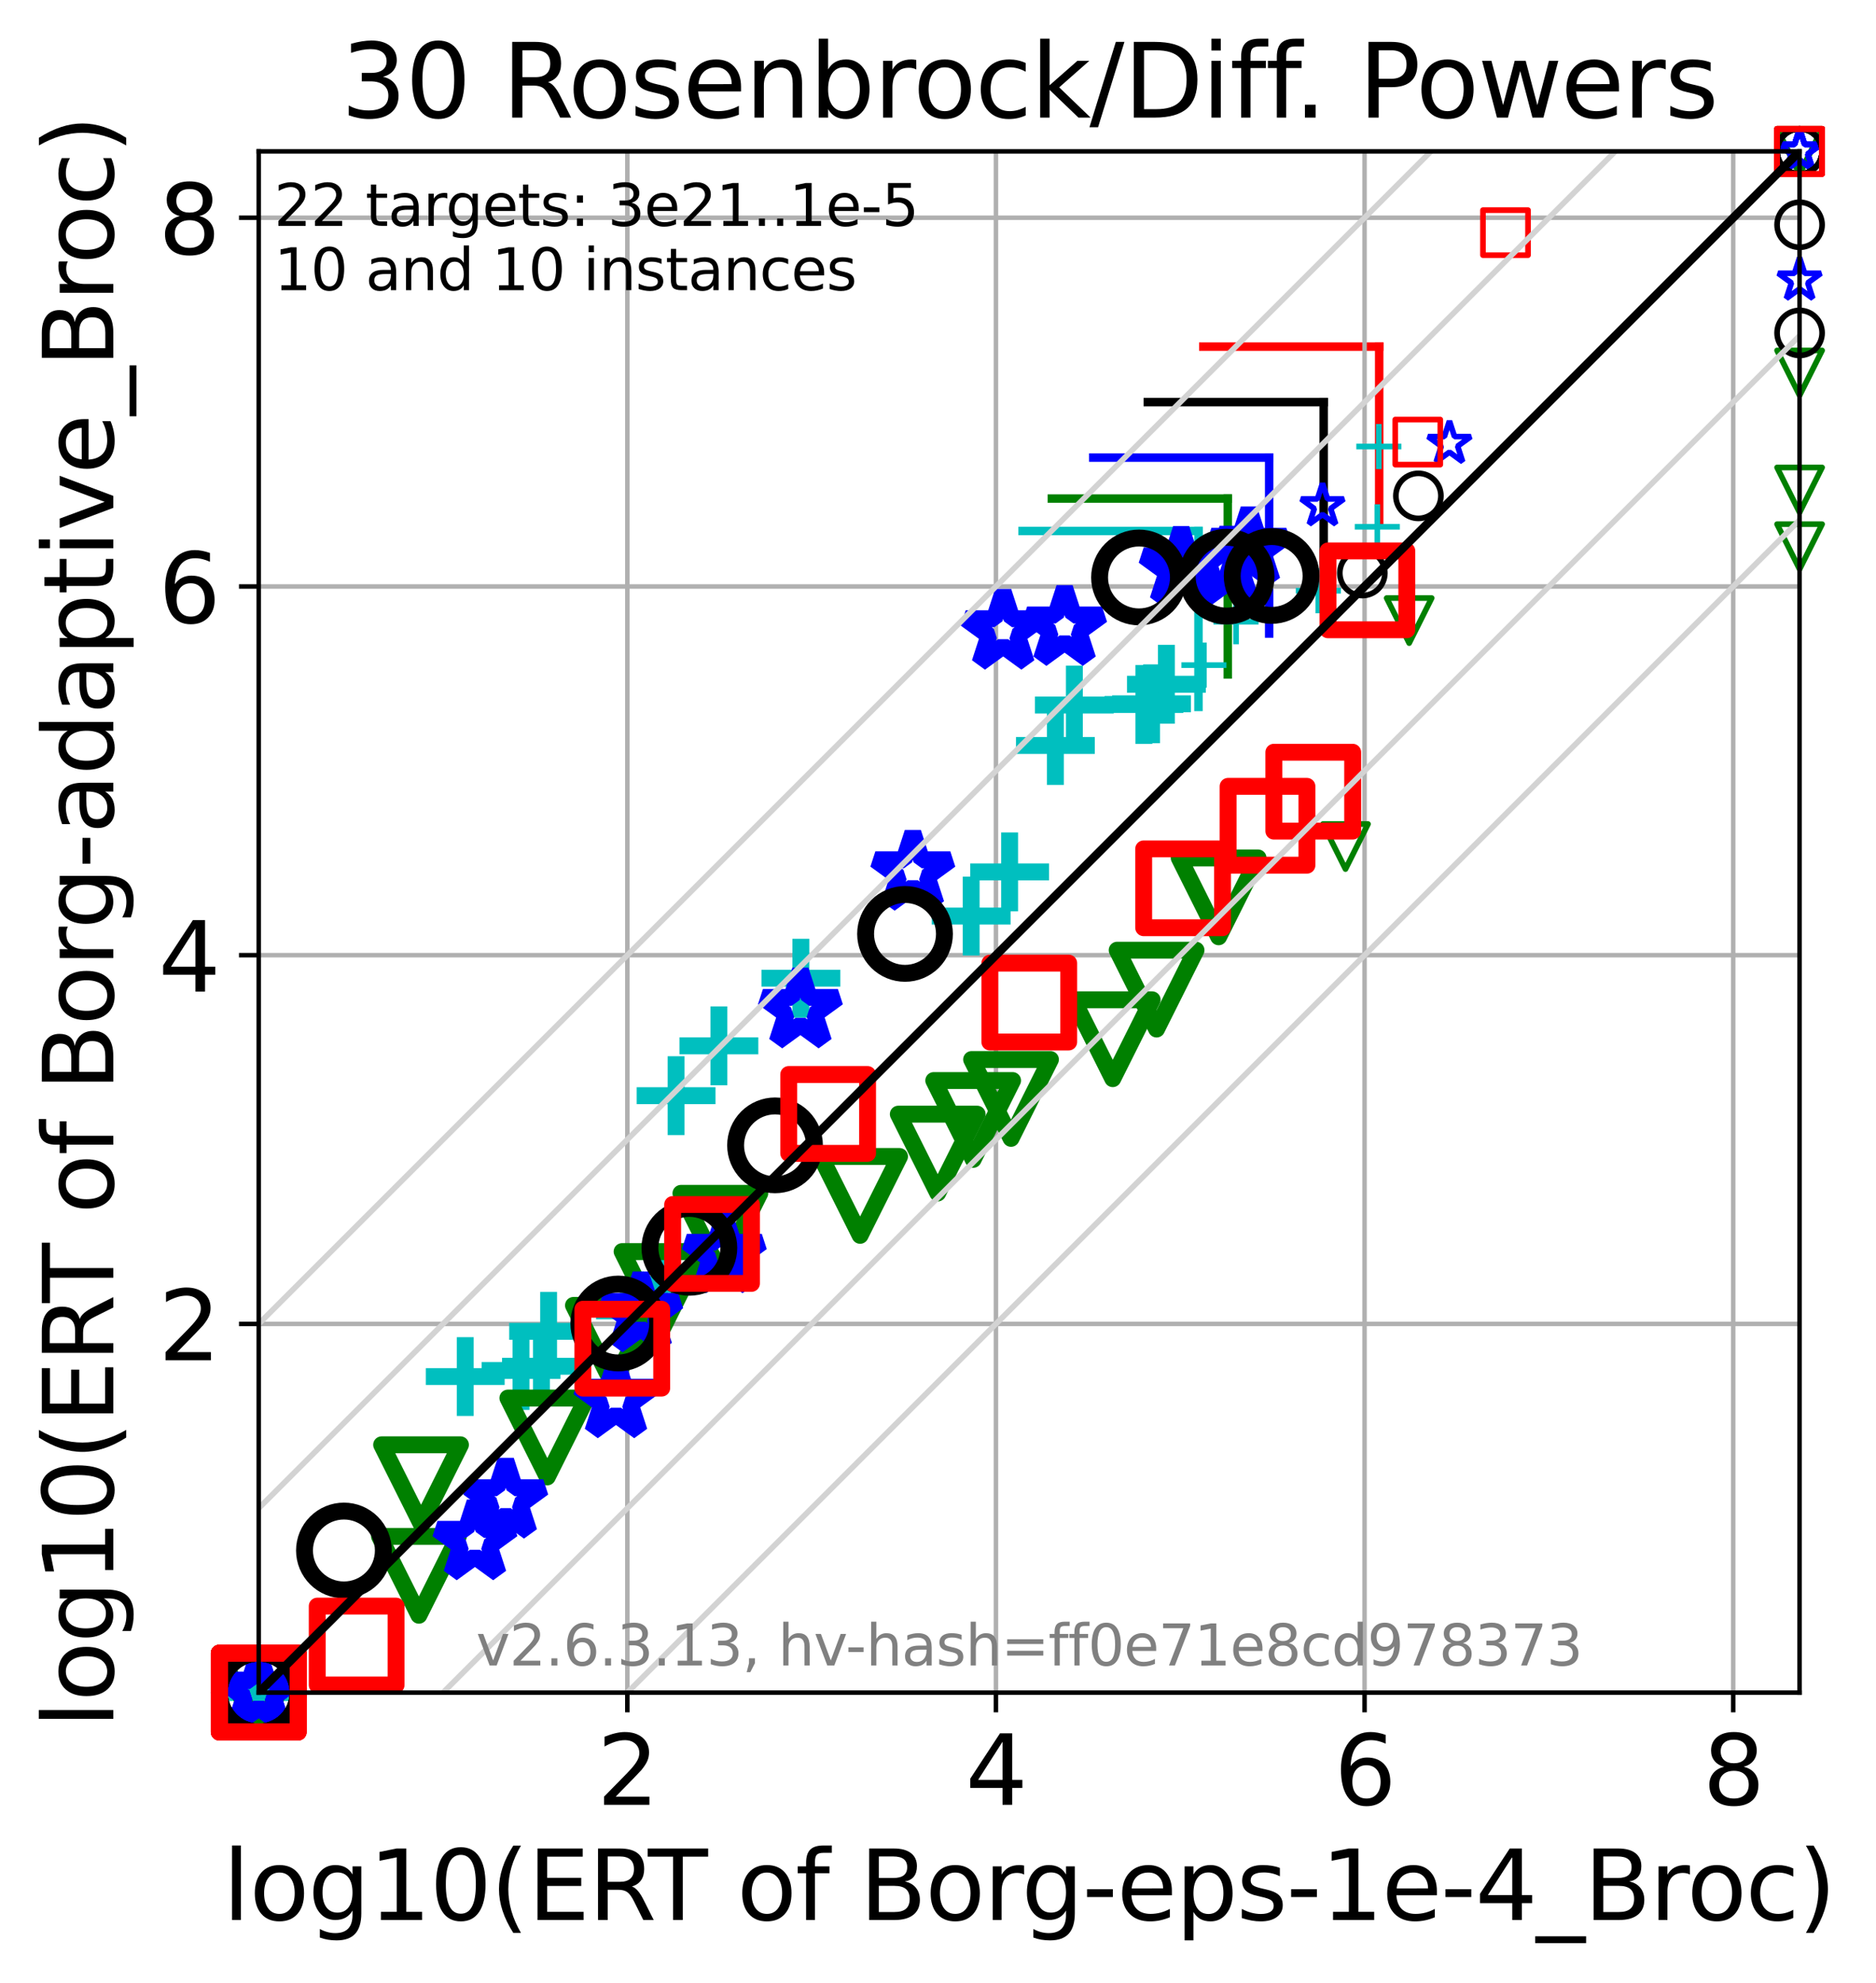<?xml version="1.0" encoding="utf-8" standalone="no"?>
<!DOCTYPE svg PUBLIC "-//W3C//DTD SVG 1.1//EN"
  "http://www.w3.org/Graphics/SVG/1.1/DTD/svg11.dtd">
<svg xmlns:xlink="http://www.w3.org/1999/xlink" width="333.152pt" height="352.096pt" viewBox="0 0 333.152 352.096" xmlns="http://www.w3.org/2000/svg" version="1.1">
 <defs>
  <style type="text/css">*{stroke-linejoin: round; stroke-linecap: butt}</style>
 </defs>
 <g id="figure_1">
  <g id="patch_1">
   <path d="M 0 352.096 
L 333.152 352.096 
L 333.152 0 
L 0 0 
z
" style="fill: #ffffff"/>
  </g>
  <g id="axes_1">
   <g id="patch_2">
    <path d="M 45.942 300.517 
L 319.582 300.517 
L 319.582 26.877 
L 45.942 26.877 
z
" style="fill: #ffffff"/>
   </g>
   <g id="line2d_1">
    <path d="M 212.832 125.51 
L 212.832 94.276 
" clip-path="url(#pf6480208c9)" style="fill: none; stroke: #00bfbf; stroke-width: 1.5; stroke-linecap: square"/>
   </g>
   <g id="line2d_2">
    <path d="M 181.599 94.276 
L 212.832 94.276 
" clip-path="url(#pf6480208c9)" style="fill: none; stroke: #00bfbf; stroke-width: 1.5; stroke-linecap: square"/>
   </g>
   <g id="line2d_3">
    <path d="M 218.034 119.746 
L 218.034 88.513 
" clip-path="url(#pf6480208c9)" style="fill: none; stroke: #008000; stroke-width: 1.5; stroke-linecap: square"/>
   </g>
   <g id="line2d_4">
    <path d="M 186.8 88.513 
L 218.034 88.513 
" clip-path="url(#pf6480208c9)" style="fill: none; stroke: #008000; stroke-width: 1.5; stroke-linecap: square"/>
   </g>
   <g id="line2d_5">
    <path d="M 225.384 112.485 
L 225.384 81.251 
" clip-path="url(#pf6480208c9)" style="fill: none; stroke: #0000ff; stroke-width: 1.5; stroke-linecap: square"/>
   </g>
   <g id="line2d_6">
    <path d="M 194.15 81.251 
L 225.384 81.251 
" clip-path="url(#pf6480208c9)" style="fill: none; stroke: #0000ff; stroke-width: 1.5; stroke-linecap: square"/>
   </g>
   <g id="line2d_7">
    <path d="M 235.068 102.632 
L 235.068 71.399 
" clip-path="url(#pf6480208c9)" style="fill: none; stroke: #000000; stroke-width: 1.5; stroke-linecap: square"/>
   </g>
   <g id="line2d_8">
    <path d="M 203.834 71.399 
L 235.068 71.399 
" clip-path="url(#pf6480208c9)" style="fill: none; stroke: #000000; stroke-width: 1.5; stroke-linecap: square"/>
   </g>
   <g id="line2d_9">
    <path d="M 244.925 92.779 
L 244.925 61.545 
" clip-path="url(#pf6480208c9)" style="fill: none; stroke: #ff0000; stroke-width: 1.5; stroke-linecap: square"/>
   </g>
   <g id="line2d_10">
    <path d="M 213.691 61.545 
L 244.925 61.545 
" clip-path="url(#pf6480208c9)" style="fill: none; stroke: #ff0000; stroke-width: 1.5; stroke-linecap: square"/>
   </g>
   <g id="matplotlib.axis_1">
    <g id="xtick_1">
     <g id="line2d_11">
      <path d="M 111.404 300.517 
L 111.404 26.877 
" clip-path="url(#pf6480208c9)" style="fill: none; stroke: #b0b0b0; stroke-width: 0.8; stroke-linecap: square"/>
     </g>
     <g id="line2d_12">
      <defs>
       <path id="m28df12353b" d="M 0 0 
L 0 3.5 
" style="stroke: #000000; stroke-width: 0.8"/>
      </defs>
      <g>
       <use xlink:href="#m28df12353b" x="111.404" y="300.517" style="stroke: #000000; stroke-width: 0.8"/>
      </g>
     </g>
     <g id="text_1">
      <!-- 2 -->
      <g transform="translate(105.996 320.435)scale(0.17 -0.17)">
       <defs>
        <path id="DejaVuSans-32" d="M 1228 531 
L 3431 531 
L 3431 0 
L 469 0 
L 469 531 
Q 828 903 1448 1529 
Q 2069 2156 2228 2338 
Q 2531 2678 2651 2914 
Q 2772 3150 2772 3378 
Q 2772 3750 2511 3984 
Q 2250 4219 1831 4219 
Q 1534 4219 1204 4116 
Q 875 4013 500 3803 
L 500 4441 
Q 881 4594 1212 4672 
Q 1544 4750 1819 4750 
Q 2544 4750 2975 4387 
Q 3406 4025 3406 3419 
Q 3406 3131 3298 2873 
Q 3191 2616 2906 2266 
Q 2828 2175 2409 1742 
Q 1991 1309 1228 531 
z
" transform="scale(0.016)"/>
       </defs>
       <use xlink:href="#DejaVuSans-32"/>
      </g>
     </g>
    </g>
    <g id="xtick_2">
     <g id="line2d_13">
      <path d="M 176.867 300.517 
L 176.867 26.877 
" clip-path="url(#pf6480208c9)" style="fill: none; stroke: #b0b0b0; stroke-width: 0.8; stroke-linecap: square"/>
     </g>
     <g id="line2d_14">
      <g>
       <use xlink:href="#m28df12353b" x="176.867" y="300.517" style="stroke: #000000; stroke-width: 0.8"/>
      </g>
     </g>
     <g id="text_2">
      <!-- 4 -->
      <g transform="translate(171.459 320.435)scale(0.17 -0.17)">
       <defs>
        <path id="DejaVuSans-34" d="M 2419 4116 
L 825 1625 
L 2419 1625 
L 2419 4116 
z
M 2253 4666 
L 3047 4666 
L 3047 1625 
L 3713 1625 
L 3713 1100 
L 3047 1100 
L 3047 0 
L 2419 0 
L 2419 1100 
L 313 1100 
L 313 1709 
L 2253 4666 
z
" transform="scale(0.016)"/>
       </defs>
       <use xlink:href="#DejaVuSans-34"/>
      </g>
     </g>
    </g>
    <g id="xtick_3">
     <g id="line2d_15">
      <path d="M 242.329 300.517 
L 242.329 26.877 
" clip-path="url(#pf6480208c9)" style="fill: none; stroke: #b0b0b0; stroke-width: 0.8; stroke-linecap: square"/>
     </g>
     <g id="line2d_16">
      <g>
       <use xlink:href="#m28df12353b" x="242.329" y="300.517" style="stroke: #000000; stroke-width: 0.8"/>
      </g>
     </g>
     <g id="text_3">
      <!-- 6 -->
      <g transform="translate(236.921 320.435)scale(0.17 -0.17)">
       <defs>
        <path id="DejaVuSans-36" d="M 2113 2584 
Q 1688 2584 1439 2293 
Q 1191 2003 1191 1497 
Q 1191 994 1439 701 
Q 1688 409 2113 409 
Q 2538 409 2786 701 
Q 3034 994 3034 1497 
Q 3034 2003 2786 2293 
Q 2538 2584 2113 2584 
z
M 3366 4563 
L 3366 3988 
Q 3128 4100 2886 4159 
Q 2644 4219 2406 4219 
Q 1781 4219 1451 3797 
Q 1122 3375 1075 2522 
Q 1259 2794 1537 2939 
Q 1816 3084 2150 3084 
Q 2853 3084 3261 2657 
Q 3669 2231 3669 1497 
Q 3669 778 3244 343 
Q 2819 -91 2113 -91 
Q 1303 -91 875 529 
Q 447 1150 447 2328 
Q 447 3434 972 4092 
Q 1497 4750 2381 4750 
Q 2619 4750 2861 4703 
Q 3103 4656 3366 4563 
z
" transform="scale(0.016)"/>
       </defs>
       <use xlink:href="#DejaVuSans-36"/>
      </g>
     </g>
    </g>
    <g id="xtick_4">
     <g id="line2d_17">
      <path d="M 307.792 300.517 
L 307.792 26.877 
" clip-path="url(#pf6480208c9)" style="fill: none; stroke: #b0b0b0; stroke-width: 0.8; stroke-linecap: square"/>
     </g>
     <g id="line2d_18">
      <g>
       <use xlink:href="#m28df12353b" x="307.792" y="300.517" style="stroke: #000000; stroke-width: 0.8"/>
      </g>
     </g>
     <g id="text_4">
      <!-- 8 -->
      <g transform="translate(302.384 320.435)scale(0.17 -0.17)">
       <defs>
        <path id="DejaVuSans-38" d="M 2034 2216 
Q 1584 2216 1326 1975 
Q 1069 1734 1069 1313 
Q 1069 891 1326 650 
Q 1584 409 2034 409 
Q 2484 409 2743 651 
Q 3003 894 3003 1313 
Q 3003 1734 2745 1975 
Q 2488 2216 2034 2216 
z
M 1403 2484 
Q 997 2584 770 2862 
Q 544 3141 544 3541 
Q 544 4100 942 4425 
Q 1341 4750 2034 4750 
Q 2731 4750 3128 4425 
Q 3525 4100 3525 3541 
Q 3525 3141 3298 2862 
Q 3072 2584 2669 2484 
Q 3125 2378 3379 2068 
Q 3634 1759 3634 1313 
Q 3634 634 3220 271 
Q 2806 -91 2034 -91 
Q 1263 -91 848 271 
Q 434 634 434 1313 
Q 434 1759 690 2068 
Q 947 2378 1403 2484 
z
M 1172 3481 
Q 1172 3119 1398 2916 
Q 1625 2713 2034 2713 
Q 2441 2713 2670 2916 
Q 2900 3119 2900 3481 
Q 2900 3844 2670 4047 
Q 2441 4250 2034 4250 
Q 1625 4250 1398 4047 
Q 1172 3844 1172 3481 
z
" transform="scale(0.016)"/>
       </defs>
       <use xlink:href="#DejaVuSans-38"/>
      </g>
     </g>
    </g>
    <g id="text_5">
     <!-- log10(ERT of Borg-eps-1e-4_Broc) -->
     <g transform="translate(39.571 340.887)scale(0.17 -0.17)">
      <defs>
       <path id="DejaVuSans-6c" d="M 603 4863 
L 1178 4863 
L 1178 0 
L 603 0 
L 603 4863 
z
" transform="scale(0.016)"/>
       <path id="DejaVuSans-6f" d="M 1959 3097 
Q 1497 3097 1228 2736 
Q 959 2375 959 1747 
Q 959 1119 1226 758 
Q 1494 397 1959 397 
Q 2419 397 2687 759 
Q 2956 1122 2956 1747 
Q 2956 2369 2687 2733 
Q 2419 3097 1959 3097 
z
M 1959 3584 
Q 2709 3584 3137 3096 
Q 3566 2609 3566 1747 
Q 3566 888 3137 398 
Q 2709 -91 1959 -91 
Q 1206 -91 779 398 
Q 353 888 353 1747 
Q 353 2609 779 3096 
Q 1206 3584 1959 3584 
z
" transform="scale(0.016)"/>
       <path id="DejaVuSans-67" d="M 2906 1791 
Q 2906 2416 2648 2759 
Q 2391 3103 1925 3103 
Q 1463 3103 1205 2759 
Q 947 2416 947 1791 
Q 947 1169 1205 825 
Q 1463 481 1925 481 
Q 2391 481 2648 825 
Q 2906 1169 2906 1791 
z
M 3481 434 
Q 3481 -459 3084 -895 
Q 2688 -1331 1869 -1331 
Q 1566 -1331 1297 -1286 
Q 1028 -1241 775 -1147 
L 775 -588 
Q 1028 -725 1275 -790 
Q 1522 -856 1778 -856 
Q 2344 -856 2625 -561 
Q 2906 -266 2906 331 
L 2906 616 
Q 2728 306 2450 153 
Q 2172 0 1784 0 
Q 1141 0 747 490 
Q 353 981 353 1791 
Q 353 2603 747 3093 
Q 1141 3584 1784 3584 
Q 2172 3584 2450 3431 
Q 2728 3278 2906 2969 
L 2906 3500 
L 3481 3500 
L 3481 434 
z
" transform="scale(0.016)"/>
       <path id="DejaVuSans-31" d="M 794 531 
L 1825 531 
L 1825 4091 
L 703 3866 
L 703 4441 
L 1819 4666 
L 2450 4666 
L 2450 531 
L 3481 531 
L 3481 0 
L 794 0 
L 794 531 
z
" transform="scale(0.016)"/>
       <path id="DejaVuSans-30" d="M 2034 4250 
Q 1547 4250 1301 3770 
Q 1056 3291 1056 2328 
Q 1056 1369 1301 889 
Q 1547 409 2034 409 
Q 2525 409 2770 889 
Q 3016 1369 3016 2328 
Q 3016 3291 2770 3770 
Q 2525 4250 2034 4250 
z
M 2034 4750 
Q 2819 4750 3233 4129 
Q 3647 3509 3647 2328 
Q 3647 1150 3233 529 
Q 2819 -91 2034 -91 
Q 1250 -91 836 529 
Q 422 1150 422 2328 
Q 422 3509 836 4129 
Q 1250 4750 2034 4750 
z
" transform="scale(0.016)"/>
       <path id="DejaVuSans-28" d="M 1984 4856 
Q 1566 4138 1362 3434 
Q 1159 2731 1159 2009 
Q 1159 1288 1364 580 
Q 1569 -128 1984 -844 
L 1484 -844 
Q 1016 -109 783 600 
Q 550 1309 550 2009 
Q 550 2706 781 3412 
Q 1013 4119 1484 4856 
L 1984 4856 
z
" transform="scale(0.016)"/>
       <path id="DejaVuSans-45" d="M 628 4666 
L 3578 4666 
L 3578 4134 
L 1259 4134 
L 1259 2753 
L 3481 2753 
L 3481 2222 
L 1259 2222 
L 1259 531 
L 3634 531 
L 3634 0 
L 628 0 
L 628 4666 
z
" transform="scale(0.016)"/>
       <path id="DejaVuSans-52" d="M 2841 2188 
Q 3044 2119 3236 1894 
Q 3428 1669 3622 1275 
L 4263 0 
L 3584 0 
L 2988 1197 
Q 2756 1666 2539 1819 
Q 2322 1972 1947 1972 
L 1259 1972 
L 1259 0 
L 628 0 
L 628 4666 
L 2053 4666 
Q 2853 4666 3247 4331 
Q 3641 3997 3641 3322 
Q 3641 2881 3436 2590 
Q 3231 2300 2841 2188 
z
M 1259 4147 
L 1259 2491 
L 2053 2491 
Q 2509 2491 2742 2702 
Q 2975 2913 2975 3322 
Q 2975 3731 2742 3939 
Q 2509 4147 2053 4147 
L 1259 4147 
z
" transform="scale(0.016)"/>
       <path id="DejaVuSans-54" d="M -19 4666 
L 3928 4666 
L 3928 4134 
L 2272 4134 
L 2272 0 
L 1638 0 
L 1638 4134 
L -19 4134 
L -19 4666 
z
" transform="scale(0.016)"/>
       <path id="DejaVuSans-20" transform="scale(0.016)"/>
       <path id="DejaVuSans-66" d="M 2375 4863 
L 2375 4384 
L 1825 4384 
Q 1516 4384 1395 4259 
Q 1275 4134 1275 3809 
L 1275 3500 
L 2222 3500 
L 2222 3053 
L 1275 3053 
L 1275 0 
L 697 0 
L 697 3053 
L 147 3053 
L 147 3500 
L 697 3500 
L 697 3744 
Q 697 4328 969 4595 
Q 1241 4863 1831 4863 
L 2375 4863 
z
" transform="scale(0.016)"/>
       <path id="DejaVuSans-42" d="M 1259 2228 
L 1259 519 
L 2272 519 
Q 2781 519 3026 730 
Q 3272 941 3272 1375 
Q 3272 1813 3026 2020 
Q 2781 2228 2272 2228 
L 1259 2228 
z
M 1259 4147 
L 1259 2741 
L 2194 2741 
Q 2656 2741 2882 2914 
Q 3109 3088 3109 3444 
Q 3109 3797 2882 3972 
Q 2656 4147 2194 4147 
L 1259 4147 
z
M 628 4666 
L 2241 4666 
Q 2963 4666 3353 4366 
Q 3744 4066 3744 3513 
Q 3744 3084 3544 2831 
Q 3344 2578 2956 2516 
Q 3422 2416 3680 2098 
Q 3938 1781 3938 1306 
Q 3938 681 3513 340 
Q 3088 0 2303 0 
L 628 0 
L 628 4666 
z
" transform="scale(0.016)"/>
       <path id="DejaVuSans-72" d="M 2631 2963 
Q 2534 3019 2420 3045 
Q 2306 3072 2169 3072 
Q 1681 3072 1420 2755 
Q 1159 2438 1159 1844 
L 1159 0 
L 581 0 
L 581 3500 
L 1159 3500 
L 1159 2956 
Q 1341 3275 1631 3429 
Q 1922 3584 2338 3584 
Q 2397 3584 2469 3576 
Q 2541 3569 2628 3553 
L 2631 2963 
z
" transform="scale(0.016)"/>
       <path id="DejaVuSans-2d" d="M 313 2009 
L 1997 2009 
L 1997 1497 
L 313 1497 
L 313 2009 
z
" transform="scale(0.016)"/>
       <path id="DejaVuSans-65" d="M 3597 1894 
L 3597 1613 
L 953 1613 
Q 991 1019 1311 708 
Q 1631 397 2203 397 
Q 2534 397 2845 478 
Q 3156 559 3463 722 
L 3463 178 
Q 3153 47 2828 -22 
Q 2503 -91 2169 -91 
Q 1331 -91 842 396 
Q 353 884 353 1716 
Q 353 2575 817 3079 
Q 1281 3584 2069 3584 
Q 2775 3584 3186 3129 
Q 3597 2675 3597 1894 
z
M 3022 2063 
Q 3016 2534 2758 2815 
Q 2500 3097 2075 3097 
Q 1594 3097 1305 2825 
Q 1016 2553 972 2059 
L 3022 2063 
z
" transform="scale(0.016)"/>
       <path id="DejaVuSans-70" d="M 1159 525 
L 1159 -1331 
L 581 -1331 
L 581 3500 
L 1159 3500 
L 1159 2969 
Q 1341 3281 1617 3432 
Q 1894 3584 2278 3584 
Q 2916 3584 3314 3078 
Q 3713 2572 3713 1747 
Q 3713 922 3314 415 
Q 2916 -91 2278 -91 
Q 1894 -91 1617 61 
Q 1341 213 1159 525 
z
M 3116 1747 
Q 3116 2381 2855 2742 
Q 2594 3103 2138 3103 
Q 1681 3103 1420 2742 
Q 1159 2381 1159 1747 
Q 1159 1113 1420 752 
Q 1681 391 2138 391 
Q 2594 391 2855 752 
Q 3116 1113 3116 1747 
z
" transform="scale(0.016)"/>
       <path id="DejaVuSans-73" d="M 2834 3397 
L 2834 2853 
Q 2591 2978 2328 3040 
Q 2066 3103 1784 3103 
Q 1356 3103 1142 2972 
Q 928 2841 928 2578 
Q 928 2378 1081 2264 
Q 1234 2150 1697 2047 
L 1894 2003 
Q 2506 1872 2764 1633 
Q 3022 1394 3022 966 
Q 3022 478 2636 193 
Q 2250 -91 1575 -91 
Q 1294 -91 989 -36 
Q 684 19 347 128 
L 347 722 
Q 666 556 975 473 
Q 1284 391 1588 391 
Q 1994 391 2212 530 
Q 2431 669 2431 922 
Q 2431 1156 2273 1281 
Q 2116 1406 1581 1522 
L 1381 1569 
Q 847 1681 609 1914 
Q 372 2147 372 2553 
Q 372 3047 722 3315 
Q 1072 3584 1716 3584 
Q 2034 3584 2315 3537 
Q 2597 3491 2834 3397 
z
" transform="scale(0.016)"/>
       <path id="DejaVuSans-5f" d="M 3263 -1063 
L 3263 -1509 
L -63 -1509 
L -63 -1063 
L 3263 -1063 
z
" transform="scale(0.016)"/>
       <path id="DejaVuSans-63" d="M 3122 3366 
L 3122 2828 
Q 2878 2963 2633 3030 
Q 2388 3097 2138 3097 
Q 1578 3097 1268 2742 
Q 959 2388 959 1747 
Q 959 1106 1268 751 
Q 1578 397 2138 397 
Q 2388 397 2633 464 
Q 2878 531 3122 666 
L 3122 134 
Q 2881 22 2623 -34 
Q 2366 -91 2075 -91 
Q 1284 -91 818 406 
Q 353 903 353 1747 
Q 353 2603 823 3093 
Q 1294 3584 2113 3584 
Q 2378 3584 2631 3529 
Q 2884 3475 3122 3366 
z
" transform="scale(0.016)"/>
       <path id="DejaVuSans-29" d="M 513 4856 
L 1013 4856 
Q 1481 4119 1714 3412 
Q 1947 2706 1947 2009 
Q 1947 1309 1714 600 
Q 1481 -109 1013 -844 
L 513 -844 
Q 928 -128 1133 580 
Q 1338 1288 1338 2009 
Q 1338 2731 1133 3434 
Q 928 4138 513 4856 
z
" transform="scale(0.016)"/>
      </defs>
      <use xlink:href="#DejaVuSans-6c"/>
      <use xlink:href="#DejaVuSans-6f" x="27.783"/>
      <use xlink:href="#DejaVuSans-67" x="88.965"/>
      <use xlink:href="#DejaVuSans-31" x="152.441"/>
      <use xlink:href="#DejaVuSans-30" x="216.064"/>
      <use xlink:href="#DejaVuSans-28" x="279.688"/>
      <use xlink:href="#DejaVuSans-45" x="318.701"/>
      <use xlink:href="#DejaVuSans-52" x="381.885"/>
      <use xlink:href="#DejaVuSans-54" x="444.117"/>
      <use xlink:href="#DejaVuSans-20" x="505.201"/>
      <use xlink:href="#DejaVuSans-6f" x="536.988"/>
      <use xlink:href="#DejaVuSans-66" x="598.17"/>
      <use xlink:href="#DejaVuSans-20" x="633.375"/>
      <use xlink:href="#DejaVuSans-42" x="665.162"/>
      <use xlink:href="#DejaVuSans-6f" x="733.766"/>
      <use xlink:href="#DejaVuSans-72" x="794.947"/>
      <use xlink:href="#DejaVuSans-67" x="834.311"/>
      <use xlink:href="#DejaVuSans-2d" x="897.787"/>
      <use xlink:href="#DejaVuSans-65" x="933.871"/>
      <use xlink:href="#DejaVuSans-70" x="995.395"/>
      <use xlink:href="#DejaVuSans-73" x="1058.871"/>
      <use xlink:href="#DejaVuSans-2d" x="1110.971"/>
      <use xlink:href="#DejaVuSans-31" x="1147.055"/>
      <use xlink:href="#DejaVuSans-65" x="1210.678"/>
      <use xlink:href="#DejaVuSans-2d" x="1272.201"/>
      <use xlink:href="#DejaVuSans-34" x="1308.285"/>
      <use xlink:href="#DejaVuSans-5f" x="1371.908"/>
      <use xlink:href="#DejaVuSans-42" x="1421.908"/>
      <use xlink:href="#DejaVuSans-72" x="1490.512"/>
      <use xlink:href="#DejaVuSans-6f" x="1529.375"/>
      <use xlink:href="#DejaVuSans-63" x="1590.557"/>
      <use xlink:href="#DejaVuSans-29" x="1645.537"/>
     </g>
    </g>
   </g>
   <g id="matplotlib.axis_2">
    <g id="ytick_1">
     <g id="line2d_19">
      <path d="M 45.942 235.055 
L 319.582 235.055 
" clip-path="url(#pf6480208c9)" style="fill: none; stroke: #b0b0b0; stroke-width: 0.8; stroke-linecap: square"/>
     </g>
     <g id="line2d_20">
      <defs>
       <path id="md5dad79813" d="M 0 0 
L -3.5 0 
" style="stroke: #000000; stroke-width: 0.8"/>
      </defs>
      <g>
       <use xlink:href="#md5dad79813" x="45.942" y="235.055" style="stroke: #000000; stroke-width: 0.8"/>
      </g>
     </g>
     <g id="text_6">
      <!-- 2 -->
      <g transform="translate(28.126 241.513)scale(0.17 -0.17)">
       <use xlink:href="#DejaVuSans-32"/>
      </g>
     </g>
    </g>
    <g id="ytick_2">
     <g id="line2d_21">
      <path d="M 45.942 169.592 
L 319.582 169.592 
" clip-path="url(#pf6480208c9)" style="fill: none; stroke: #b0b0b0; stroke-width: 0.8; stroke-linecap: square"/>
     </g>
     <g id="line2d_22">
      <g>
       <use xlink:href="#md5dad79813" x="45.942" y="169.592" style="stroke: #000000; stroke-width: 0.8"/>
      </g>
     </g>
     <g id="text_7">
      <!-- 4 -->
      <g transform="translate(28.126 176.051)scale(0.17 -0.17)">
       <use xlink:href="#DejaVuSans-34"/>
      </g>
     </g>
    </g>
    <g id="ytick_3">
     <g id="line2d_23">
      <path d="M 45.942 104.13 
L 319.582 104.13 
" clip-path="url(#pf6480208c9)" style="fill: none; stroke: #b0b0b0; stroke-width: 0.8; stroke-linecap: square"/>
     </g>
     <g id="line2d_24">
      <g>
       <use xlink:href="#md5dad79813" x="45.942" y="104.13" style="stroke: #000000; stroke-width: 0.8"/>
      </g>
     </g>
     <g id="text_8">
      <!-- 6 -->
      <g transform="translate(28.126 110.589)scale(0.17 -0.17)">
       <use xlink:href="#DejaVuSans-36"/>
      </g>
     </g>
    </g>
    <g id="ytick_4">
     <g id="line2d_25">
      <path d="M 45.942 38.667 
L 319.582 38.667 
" clip-path="url(#pf6480208c9)" style="fill: none; stroke: #b0b0b0; stroke-width: 0.8; stroke-linecap: square"/>
     </g>
     <g id="line2d_26">
      <g>
       <use xlink:href="#md5dad79813" x="45.942" y="38.667" style="stroke: #000000; stroke-width: 0.8"/>
      </g>
     </g>
     <g id="text_9">
      <!-- 8 -->
      <g transform="translate(28.126 45.126)scale(0.17 -0.17)">
       <use xlink:href="#DejaVuSans-38"/>
      </g>
     </g>
    </g>
    <g id="text_10">
     <!-- log10(ERT of Borg-adaptive_Broc) -->
     <g transform="translate(20.117 306.819)rotate(-90)scale(0.17 -0.17)">
      <defs>
       <path id="DejaVuSans-61" d="M 2194 1759 
Q 1497 1759 1228 1600 
Q 959 1441 959 1056 
Q 959 750 1161 570 
Q 1363 391 1709 391 
Q 2188 391 2477 730 
Q 2766 1069 2766 1631 
L 2766 1759 
L 2194 1759 
z
M 3341 1997 
L 3341 0 
L 2766 0 
L 2766 531 
Q 2569 213 2275 61 
Q 1981 -91 1556 -91 
Q 1019 -91 701 211 
Q 384 513 384 1019 
Q 384 1609 779 1909 
Q 1175 2209 1959 2209 
L 2766 2209 
L 2766 2266 
Q 2766 2663 2505 2880 
Q 2244 3097 1772 3097 
Q 1472 3097 1187 3025 
Q 903 2953 641 2809 
L 641 3341 
Q 956 3463 1253 3523 
Q 1550 3584 1831 3584 
Q 2591 3584 2966 3190 
Q 3341 2797 3341 1997 
z
" transform="scale(0.016)"/>
       <path id="DejaVuSans-64" d="M 2906 2969 
L 2906 4863 
L 3481 4863 
L 3481 0 
L 2906 0 
L 2906 525 
Q 2725 213 2448 61 
Q 2172 -91 1784 -91 
Q 1150 -91 751 415 
Q 353 922 353 1747 
Q 353 2572 751 3078 
Q 1150 3584 1784 3584 
Q 2172 3584 2448 3432 
Q 2725 3281 2906 2969 
z
M 947 1747 
Q 947 1113 1208 752 
Q 1469 391 1925 391 
Q 2381 391 2643 752 
Q 2906 1113 2906 1747 
Q 2906 2381 2643 2742 
Q 2381 3103 1925 3103 
Q 1469 3103 1208 2742 
Q 947 2381 947 1747 
z
" transform="scale(0.016)"/>
       <path id="DejaVuSans-74" d="M 1172 4494 
L 1172 3500 
L 2356 3500 
L 2356 3053 
L 1172 3053 
L 1172 1153 
Q 1172 725 1289 603 
Q 1406 481 1766 481 
L 2356 481 
L 2356 0 
L 1766 0 
Q 1100 0 847 248 
Q 594 497 594 1153 
L 594 3053 
L 172 3053 
L 172 3500 
L 594 3500 
L 594 4494 
L 1172 4494 
z
" transform="scale(0.016)"/>
       <path id="DejaVuSans-69" d="M 603 3500 
L 1178 3500 
L 1178 0 
L 603 0 
L 603 3500 
z
M 603 4863 
L 1178 4863 
L 1178 4134 
L 603 4134 
L 603 4863 
z
" transform="scale(0.016)"/>
       <path id="DejaVuSans-76" d="M 191 3500 
L 800 3500 
L 1894 563 
L 2988 3500 
L 3597 3500 
L 2284 0 
L 1503 0 
L 191 3500 
z
" transform="scale(0.016)"/>
      </defs>
      <use xlink:href="#DejaVuSans-6c"/>
      <use xlink:href="#DejaVuSans-6f" x="27.783"/>
      <use xlink:href="#DejaVuSans-67" x="88.965"/>
      <use xlink:href="#DejaVuSans-31" x="152.441"/>
      <use xlink:href="#DejaVuSans-30" x="216.064"/>
      <use xlink:href="#DejaVuSans-28" x="279.688"/>
      <use xlink:href="#DejaVuSans-45" x="318.701"/>
      <use xlink:href="#DejaVuSans-52" x="381.885"/>
      <use xlink:href="#DejaVuSans-54" x="444.117"/>
      <use xlink:href="#DejaVuSans-20" x="505.201"/>
      <use xlink:href="#DejaVuSans-6f" x="536.988"/>
      <use xlink:href="#DejaVuSans-66" x="598.17"/>
      <use xlink:href="#DejaVuSans-20" x="633.375"/>
      <use xlink:href="#DejaVuSans-42" x="665.162"/>
      <use xlink:href="#DejaVuSans-6f" x="733.766"/>
      <use xlink:href="#DejaVuSans-72" x="794.947"/>
      <use xlink:href="#DejaVuSans-67" x="834.311"/>
      <use xlink:href="#DejaVuSans-2d" x="897.787"/>
      <use xlink:href="#DejaVuSans-61" x="933.871"/>
      <use xlink:href="#DejaVuSans-64" x="995.15"/>
      <use xlink:href="#DejaVuSans-61" x="1058.627"/>
      <use xlink:href="#DejaVuSans-70" x="1119.906"/>
      <use xlink:href="#DejaVuSans-74" x="1183.383"/>
      <use xlink:href="#DejaVuSans-69" x="1222.592"/>
      <use xlink:href="#DejaVuSans-76" x="1250.375"/>
      <use xlink:href="#DejaVuSans-65" x="1309.555"/>
      <use xlink:href="#DejaVuSans-5f" x="1371.078"/>
      <use xlink:href="#DejaVuSans-42" x="1421.078"/>
      <use xlink:href="#DejaVuSans-72" x="1489.682"/>
      <use xlink:href="#DejaVuSans-6f" x="1528.545"/>
      <use xlink:href="#DejaVuSans-63" x="1589.727"/>
      <use xlink:href="#DejaVuSans-29" x="1644.707"/>
     </g>
    </g>
   </g>
   <g id="line2d_27">
    <defs>
     <path id="mf0d31060cc" d="M -7 0 
L 7 0 
M 0 7 
L 0 -7 
" style="stroke: #00bfbf; stroke-width: 3"/>
    </defs>
    <g>
     <use xlink:href="#mf0d31060cc" x="45.942" y="300.517" style="fill-opacity: 0; stroke: #00bfbf; stroke-width: 3"/>
     <use xlink:href="#mf0d31060cc" x="82.62" y="244.405" style="fill-opacity: 0; stroke: #00bfbf; stroke-width: 3"/>
     <use xlink:href="#mf0d31060cc" x="92.526" y="243.322" style="fill-opacity: 0; stroke: #00bfbf; stroke-width: 3"/>
     <use xlink:href="#mf0d31060cc" x="96.152" y="242.579" style="fill-opacity: 0; stroke: #00bfbf; stroke-width: 3"/>
     <use xlink:href="#mf0d31060cc" x="97.424" y="236.38" style="fill-opacity: 0; stroke: #00bfbf; stroke-width: 3"/>
     <use xlink:href="#mf0d31060cc" x="112.849" y="232.726" style="fill-opacity: 0; stroke: #00bfbf; stroke-width: 3"/>
     <use xlink:href="#mf0d31060cc" x="117.102" y="228.066" style="fill-opacity: 0; stroke: #00bfbf; stroke-width: 3"/>
     <use xlink:href="#mf0d31060cc" x="120.064" y="194.534" style="fill-opacity: 0; stroke: #00bfbf; stroke-width: 3"/>
     <use xlink:href="#mf0d31060cc" x="127.665" y="185.688" style="fill-opacity: 0; stroke: #00bfbf; stroke-width: 3"/>
     <use xlink:href="#mf0d31060cc" x="142.224" y="173.678" style="fill-opacity: 0; stroke: #00bfbf; stroke-width: 3"/>
     <use xlink:href="#mf0d31060cc" x="172.466" y="162.642" style="fill-opacity: 0; stroke: #00bfbf; stroke-width: 3"/>
     <use xlink:href="#mf0d31060cc" x="179.293" y="154.807" style="fill-opacity: 0; stroke: #00bfbf; stroke-width: 3"/>
     <use xlink:href="#mf0d31060cc" x="187.422" y="132.359" style="fill-opacity: 0; stroke: #00bfbf; stroke-width: 3"/>
     <use xlink:href="#mf0d31060cc" x="190.792" y="125.179" style="fill-opacity: 0; stroke: #00bfbf; stroke-width: 3"/>
     <use xlink:href="#mf0d31060cc" x="203.141" y="125.078" style="fill-opacity: 0; stroke: #00bfbf; stroke-width: 3"/>
     <use xlink:href="#mf0d31060cc" x="204.498" y="124.959" style="fill-opacity: 0; stroke: #00bfbf; stroke-width: 3"/>
     <use xlink:href="#mf0d31060cc" x="207.137" y="121.49" style="fill-opacity: 0; stroke: #00bfbf; stroke-width: 3"/>
    </g>
   </g>
   <g id="line2d_28">
    <defs>
     <path id="m2247d88c20" d="M -4 0 
L 4 0 
M 0 4 
L 0 -4 
" style="stroke: #00bfbf"/>
    </defs>
    <g>
     <use xlink:href="#m2247d88c20" x="213.802" y="118.09" style="fill-opacity: 0; stroke: #00bfbf"/>
     <use xlink:href="#m2247d88c20" x="219.504" y="110.394" style="fill-opacity: 0; stroke: #00bfbf"/>
     <use xlink:href="#m2247d88c20" x="234.115" y="104.883" style="fill-opacity: 0; stroke: #00bfbf"/>
     <use xlink:href="#m2247d88c20" x="244.591" y="93.533" style="fill-opacity: 0; stroke: #00bfbf"/>
     <use xlink:href="#m2247d88c20" x="244.861" y="79.278" style="fill-opacity: 0; stroke: #00bfbf"/>
    </g>
   </g>
   <g id="line2d_29">
    <defs>
     <path id="mbcf52241b0" d="M -0 7 
L 7 -7 
L -7 -7 
z
" style="stroke: #008000; stroke-width: 3; stroke-linejoin: miter"/>
    </defs>
    <g>
     <use xlink:href="#mbcf52241b0" x="45.942" y="300.517" style="fill-opacity: 0; stroke: #008000; stroke-width: 3; stroke-linejoin: miter"/>
     <use xlink:href="#mbcf52241b0" x="45.942" y="300.517" style="fill-opacity: 0; stroke: #008000; stroke-width: 3; stroke-linejoin: miter"/>
     <use xlink:href="#mbcf52241b0" x="74.393" y="279.783" style="fill-opacity: 0; stroke: #008000; stroke-width: 3; stroke-linejoin: miter"/>
     <use xlink:href="#mbcf52241b0" x="74.772" y="263.52" style="fill-opacity: 0; stroke: #008000; stroke-width: 3; stroke-linejoin: miter"/>
     <use xlink:href="#mbcf52241b0" x="97.194" y="255.223" style="fill-opacity: 0; stroke: #008000; stroke-width: 3; stroke-linejoin: miter"/>
     <use xlink:href="#mbcf52241b0" x="108.841" y="238.77" style="fill-opacity: 0; stroke: #008000; stroke-width: 3; stroke-linejoin: miter"/>
     <use xlink:href="#mbcf52241b0" x="117.477" y="229.215" style="fill-opacity: 0; stroke: #008000; stroke-width: 3; stroke-linejoin: miter"/>
     <use xlink:href="#mbcf52241b0" x="127.925" y="218.876" style="fill-opacity: 0; stroke: #008000; stroke-width: 3; stroke-linejoin: miter"/>
     <use xlink:href="#mbcf52241b0" x="152.745" y="212.331" style="fill-opacity: 0; stroke: #008000; stroke-width: 3; stroke-linejoin: miter"/>
     <use xlink:href="#mbcf52241b0" x="166.528" y="204.814" style="fill-opacity: 0; stroke: #008000; stroke-width: 3; stroke-linejoin: miter"/>
     <use xlink:href="#mbcf52241b0" x="172.822" y="198.846" style="fill-opacity: 0; stroke: #008000; stroke-width: 3; stroke-linejoin: miter"/>
     <use xlink:href="#mbcf52241b0" x="179.545" y="195.115" style="fill-opacity: 0; stroke: #008000; stroke-width: 3; stroke-linejoin: miter"/>
     <use xlink:href="#mbcf52241b0" x="197.611" y="184.515" style="fill-opacity: 0; stroke: #008000; stroke-width: 3; stroke-linejoin: miter"/>
     <use xlink:href="#mbcf52241b0" x="205.395" y="175.703" style="fill-opacity: 0; stroke: #008000; stroke-width: 3; stroke-linejoin: miter"/>
     <use xlink:href="#mbcf52241b0" x="216.414" y="159.325" style="fill-opacity: 0; stroke: #008000; stroke-width: 3; stroke-linejoin: miter"/>
    </g>
   </g>
   <g id="line2d_30">
    <defs>
     <path id="m8e8eafb7db" d="M -0 4 
L 4 -4 
L -4 -4 
z
" style="stroke: #008000; stroke-linejoin: miter"/>
    </defs>
    <g>
     <use xlink:href="#m8e8eafb7db" x="238.941" y="150.303" style="fill-opacity: 0; stroke: #008000; stroke-linejoin: miter"/>
     <use xlink:href="#m8e8eafb7db" x="250.25" y="110.184" style="fill-opacity: 0; stroke: #008000; stroke-linejoin: miter"/>
    </g>
   </g>
   <g id="line2d_31">
    <g>
     <use xlink:href="#m8e8eafb7db" x="319.582" y="97.064" style="fill-opacity: 0; stroke: #008000; stroke-linejoin: miter"/>
     <use xlink:href="#m8e8eafb7db" x="319.582" y="86.997" style="fill-opacity: 0; stroke: #008000; stroke-linejoin: miter"/>
     <use xlink:href="#m8e8eafb7db" x="319.582" y="66.223" style="fill-opacity: 0; stroke: #008000; stroke-linejoin: miter"/>
    </g>
   </g>
   <g id="line2d_32">
    <g>
     <use xlink:href="#m8e8eafb7db" x="319.582" y="26.877" style="fill-opacity: 0; stroke: #008000; stroke-linejoin: miter"/>
     <use xlink:href="#m8e8eafb7db" x="319.582" y="26.877" style="fill-opacity: 0; stroke: #008000; stroke-linejoin: miter"/>
    </g>
   </g>
   <g id="line2d_33">
    <defs>
     <path id="me700a99de1" d="M 0 -7 
L -1.572 -2.163 
L -6.657 -2.163 
L -2.543 0.826 
L -4.114 5.663 
L -0 2.674 
L 4.114 5.663 
L 2.543 0.826 
L 6.657 -2.163 
L 1.572 -2.163 
z
" style="stroke: #0000ff; stroke-width: 3; stroke-linejoin: bevel"/>
    </defs>
    <g>
     <use xlink:href="#me700a99de1" x="45.942" y="300.517" style="fill-opacity: 0; stroke: #0000ff; stroke-width: 3; stroke-linejoin: bevel"/>
     <use xlink:href="#me700a99de1" x="45.942" y="300.517" style="fill-opacity: 0; stroke: #0000ff; stroke-width: 3; stroke-linejoin: bevel"/>
     <use xlink:href="#me700a99de1" x="45.942" y="300.517" style="fill-opacity: 0; stroke: #0000ff; stroke-width: 3; stroke-linejoin: bevel"/>
     <use xlink:href="#me700a99de1" x="84.342" y="273.693" style="fill-opacity: 0; stroke: #0000ff; stroke-width: 3; stroke-linejoin: bevel"/>
     <use xlink:href="#me700a99de1" x="89.816" y="266.302" style="fill-opacity: 0; stroke: #0000ff; stroke-width: 3; stroke-linejoin: bevel"/>
     <use xlink:href="#me700a99de1" x="109.392" y="248.476" style="fill-opacity: 0; stroke: #0000ff; stroke-width: 3; stroke-linejoin: bevel"/>
     <use xlink:href="#me700a99de1" x="113.781" y="233.217" style="fill-opacity: 0; stroke: #0000ff; stroke-width: 3; stroke-linejoin: bevel"/>
     <use xlink:href="#me700a99de1" x="128.628" y="222.723" style="fill-opacity: 0; stroke: #0000ff; stroke-width: 3; stroke-linejoin: bevel"/>
     <use xlink:href="#me700a99de1" x="142.141" y="179.261" style="fill-opacity: 0; stroke: #0000ff; stroke-width: 3; stroke-linejoin: bevel"/>
     <use xlink:href="#me700a99de1" x="162.108" y="154.816" style="fill-opacity: 0; stroke: #0000ff; stroke-width: 3; stroke-linejoin: bevel"/>
     <use xlink:href="#me700a99de1" x="178.15" y="112.025" style="fill-opacity: 0; stroke: #0000ff; stroke-width: 3; stroke-linejoin: bevel"/>
     <use xlink:href="#me700a99de1" x="189.055" y="111.354" style="fill-opacity: 0; stroke: #0000ff; stroke-width: 3; stroke-linejoin: bevel"/>
     <use xlink:href="#me700a99de1" x="209.759" y="100.862" style="fill-opacity: 0; stroke: #0000ff; stroke-width: 3; stroke-linejoin: bevel"/>
     <use xlink:href="#me700a99de1" x="218.005" y="100.818" style="fill-opacity: 0; stroke: #0000ff; stroke-width: 3; stroke-linejoin: bevel"/>
     <use xlink:href="#me700a99de1" x="221.78" y="97.38" style="fill-opacity: 0; stroke: #0000ff; stroke-width: 3; stroke-linejoin: bevel"/>
    </g>
   </g>
   <g id="line2d_34">
    <defs>
     <path id="m6496360f2a" d="M 0 -4 
L -0.898 -1.236 
L -3.804 -1.236 
L -1.453 0.472 
L -2.351 3.236 
L -0 1.528 
L 2.351 3.236 
L 1.453 0.472 
L 3.804 -1.236 
L 0.898 -1.236 
z
" style="stroke: #0000ff; stroke-linejoin: bevel"/>
    </defs>
    <g>
     <use xlink:href="#m6496360f2a" x="234.856" y="89.825" style="fill-opacity: 0; stroke: #0000ff; stroke-linejoin: bevel"/>
     <use xlink:href="#m6496360f2a" x="257.402" y="78.749" style="fill-opacity: 0; stroke: #0000ff; stroke-linejoin: bevel"/>
    </g>
   </g>
   <g id="line2d_35">
    <g>
     <use xlink:href="#m6496360f2a" x="319.582" y="49.755" style="fill-opacity: 0; stroke: #0000ff; stroke-linejoin: bevel"/>
    </g>
   </g>
   <g id="line2d_36">
    <g>
     <use xlink:href="#m6496360f2a" x="319.582" y="26.877" style="fill-opacity: 0; stroke: #0000ff; stroke-linejoin: bevel"/>
     <use xlink:href="#m6496360f2a" x="319.582" y="26.877" style="fill-opacity: 0; stroke: #0000ff; stroke-linejoin: bevel"/>
     <use xlink:href="#m6496360f2a" x="319.582" y="26.877" style="fill-opacity: 0; stroke: #0000ff; stroke-linejoin: bevel"/>
     <use xlink:href="#m6496360f2a" x="319.582" y="26.877" style="fill-opacity: 0; stroke: #0000ff; stroke-linejoin: bevel"/>
    </g>
   </g>
   <g id="line2d_37">
    <defs>
     <path id="md2b95bc918" d="M 0 7 
C 1.856 7 3.637 6.262 4.95 4.95 
C 6.262 3.637 7 1.856 7 0 
C 7 -1.856 6.262 -3.637 4.95 -4.95 
C 3.637 -6.262 1.856 -7 0 -7 
C -1.856 -7 -3.637 -6.262 -4.95 -4.95 
C -6.262 -3.637 -7 -1.856 -7 0 
C -7 1.856 -6.262 3.637 -4.95 4.95 
C -3.637 6.262 -1.856 7 0 7 
z
" style="stroke: #000000; stroke-width: 3"/>
    </defs>
    <g>
     <use xlink:href="#md2b95bc918" x="45.942" y="300.517" style="fill-opacity: 0; stroke: #000000; stroke-width: 3"/>
     <use xlink:href="#md2b95bc918" x="45.942" y="300.517" style="fill-opacity: 0; stroke: #000000; stroke-width: 3"/>
     <use xlink:href="#md2b95bc918" x="45.942" y="300.517" style="fill-opacity: 0; stroke: #000000; stroke-width: 3"/>
     <use xlink:href="#md2b95bc918" x="45.942" y="300.517" style="fill-opacity: 0; stroke: #000000; stroke-width: 3"/>
     <use xlink:href="#md2b95bc918" x="61.077" y="275.286" style="fill-opacity: 0; stroke: #000000; stroke-width: 3"/>
     <use xlink:href="#md2b95bc918" x="109.796" y="234.984" style="fill-opacity: 0; stroke: #000000; stroke-width: 3"/>
     <use xlink:href="#md2b95bc918" x="122.424" y="221.549" style="fill-opacity: 0; stroke: #000000; stroke-width: 3"/>
     <use xlink:href="#md2b95bc918" x="137.635" y="203.355" style="fill-opacity: 0; stroke: #000000; stroke-width: 3"/>
     <use xlink:href="#md2b95bc918" x="160.72" y="165.814" style="fill-opacity: 0; stroke: #000000; stroke-width: 3"/>
     <use xlink:href="#md2b95bc918" x="202.273" y="102.527" style="fill-opacity: 0; stroke: #000000; stroke-width: 3"/>
     <use xlink:href="#md2b95bc918" x="217.835" y="102.387" style="fill-opacity: 0; stroke: #000000; stroke-width: 3"/>
     <use xlink:href="#md2b95bc918" x="225.826" y="102.262" style="fill-opacity: 0; stroke: #000000; stroke-width: 3"/>
    </g>
   </g>
   <g id="line2d_38">
    <defs>
     <path id="m3fa2871c36" d="M 0 4 
C 1.061 4 2.078 3.579 2.828 2.828 
C 3.579 2.078 4 1.061 4 0 
C 4 -1.061 3.579 -2.078 2.828 -2.828 
C 2.078 -3.579 1.061 -4 0 -4 
C -1.061 -4 -2.078 -3.579 -2.828 -2.828 
C -3.579 -2.078 -4 -1.061 -4 0 
C -4 1.061 -3.579 2.078 -2.828 2.828 
C -2.078 3.579 -1.061 4 0 4 
z
" style="stroke: #000000"/>
    </defs>
    <g>
     <use xlink:href="#m3fa2871c36" x="241.932" y="101.742" style="fill-opacity: 0; stroke: #000000"/>
     <use xlink:href="#m3fa2871c36" x="251.886" y="88.04" style="fill-opacity: 0; stroke: #000000"/>
    </g>
   </g>
   <g id="line2d_39">
    <g>
     <use xlink:href="#m3fa2871c36" x="319.582" y="59.112" style="fill-opacity: 0; stroke: #000000"/>
     <use xlink:href="#m3fa2871c36" x="319.582" y="39.908" style="fill-opacity: 0; stroke: #000000"/>
    </g>
   </g>
   <g id="line2d_40">
    <g>
     <use xlink:href="#m3fa2871c36" x="319.582" y="26.877" style="fill-opacity: 0; stroke: #000000"/>
     <use xlink:href="#m3fa2871c36" x="319.582" y="26.877" style="fill-opacity: 0; stroke: #000000"/>
     <use xlink:href="#m3fa2871c36" x="319.582" y="26.877" style="fill-opacity: 0; stroke: #000000"/>
     <use xlink:href="#m3fa2871c36" x="319.582" y="26.877" style="fill-opacity: 0; stroke: #000000"/>
     <use xlink:href="#m3fa2871c36" x="319.582" y="26.877" style="fill-opacity: 0; stroke: #000000"/>
     <use xlink:href="#m3fa2871c36" x="319.582" y="26.877" style="fill-opacity: 0; stroke: #000000"/>
    </g>
   </g>
   <g id="line2d_41">
    <defs>
     <path id="m28c9d7fd9e" d="M -7 7 
L 7 7 
L 7 -7 
L -7 -7 
z
" style="stroke: #ff0000; stroke-width: 3; stroke-linejoin: miter"/>
    </defs>
    <g>
     <use xlink:href="#m28c9d7fd9e" x="45.942" y="300.517" style="fill-opacity: 0; stroke: #ff0000; stroke-width: 3; stroke-linejoin: miter"/>
     <use xlink:href="#m28c9d7fd9e" x="45.942" y="300.517" style="fill-opacity: 0; stroke: #ff0000; stroke-width: 3; stroke-linejoin: miter"/>
     <use xlink:href="#m28c9d7fd9e" x="45.942" y="300.517" style="fill-opacity: 0; stroke: #ff0000; stroke-width: 3; stroke-linejoin: miter"/>
     <use xlink:href="#m28c9d7fd9e" x="45.942" y="300.517" style="fill-opacity: 0; stroke: #ff0000; stroke-width: 3; stroke-linejoin: miter"/>
     <use xlink:href="#m28c9d7fd9e" x="63.338" y="292.162" style="fill-opacity: 0; stroke: #ff0000; stroke-width: 3; stroke-linejoin: miter"/>
     <use xlink:href="#m28c9d7fd9e" x="110.51" y="239.451" style="fill-opacity: 0; stroke: #ff0000; stroke-width: 3; stroke-linejoin: miter"/>
     <use xlink:href="#m28c9d7fd9e" x="126.451" y="220.862" style="fill-opacity: 0; stroke: #ff0000; stroke-width: 3; stroke-linejoin: miter"/>
     <use xlink:href="#m28c9d7fd9e" x="147.068" y="197.776" style="fill-opacity: 0; stroke: #ff0000; stroke-width: 3; stroke-linejoin: miter"/>
     <use xlink:href="#m28c9d7fd9e" x="182.785" y="177.999" style="fill-opacity: 0; stroke: #ff0000; stroke-width: 3; stroke-linejoin: miter"/>
     <use xlink:href="#m28c9d7fd9e" x="210.102" y="157.714" style="fill-opacity: 0; stroke: #ff0000; stroke-width: 3; stroke-linejoin: miter"/>
     <use xlink:href="#m28c9d7fd9e" x="225.094" y="146.614" style="fill-opacity: 0; stroke: #ff0000; stroke-width: 3; stroke-linejoin: miter"/>
     <use xlink:href="#m28c9d7fd9e" x="233.217" y="140.559" style="fill-opacity: 0; stroke: #ff0000; stroke-width: 3; stroke-linejoin: miter"/>
     <use xlink:href="#m28c9d7fd9e" x="242.831" y="104.816" style="fill-opacity: 0; stroke: #ff0000; stroke-width: 3; stroke-linejoin: miter"/>
    </g>
   </g>
   <g id="line2d_42">
    <defs>
     <path id="m4d6641ab7a" d="M -4 4 
L 4 4 
L 4 -4 
L -4 -4 
z
" style="stroke: #ff0000; stroke-linejoin: miter"/>
    </defs>
    <g>
     <use xlink:href="#m4d6641ab7a" x="251.776" y="78.492" style="fill-opacity: 0; stroke: #ff0000; stroke-linejoin: miter"/>
     <use xlink:href="#m4d6641ab7a" x="267.353" y="41.307" style="fill-opacity: 0; stroke: #ff0000; stroke-linejoin: miter"/>
    </g>
   </g>
   <g id="line2d_43">
    <g>
     <use xlink:href="#m4d6641ab7a" x="319.582" y="26.877" style="fill-opacity: 0; stroke: #ff0000; stroke-linejoin: miter"/>
     <use xlink:href="#m4d6641ab7a" x="319.582" y="26.877" style="fill-opacity: 0; stroke: #ff0000; stroke-linejoin: miter"/>
     <use xlink:href="#m4d6641ab7a" x="319.582" y="26.877" style="fill-opacity: 0; stroke: #ff0000; stroke-linejoin: miter"/>
     <use xlink:href="#m4d6641ab7a" x="319.582" y="26.877" style="fill-opacity: 0; stroke: #ff0000; stroke-linejoin: miter"/>
     <use xlink:href="#m4d6641ab7a" x="319.582" y="26.877" style="fill-opacity: 0; stroke: #ff0000; stroke-linejoin: miter"/>
     <use xlink:href="#m4d6641ab7a" x="319.582" y="26.877" style="fill-opacity: 0; stroke: #ff0000; stroke-linejoin: miter"/>
     <use xlink:href="#m4d6641ab7a" x="319.582" y="26.877" style="fill-opacity: 0; stroke: #ff0000; stroke-linejoin: miter"/>
    </g>
   </g>
   <g id="line2d_44">
    <path d="M 45.942 300.517 
L 319.582 26.877 
" clip-path="url(#pf6480208c9)" style="fill: none; stroke: #000000; stroke-width: 1.5; stroke-linecap: square"/>
   </g>
   <g id="line2d_45">
    <path d="M 78.673 300.517 
L 334.152 45.038 
" clip-path="url(#pf6480208c9)" style="fill: none; stroke: #d3d3d3; stroke-linecap: square"/>
   </g>
   <g id="line2d_46">
    <path d="M 111.404 300.517 
L 334.152 77.769 
" clip-path="url(#pf6480208c9)" style="fill: none; stroke: #d3d3d3; stroke-linecap: square"/>
   </g>
   <g id="line2d_47">
    <path d="M 45.942 267.786 
L 314.728 -1 
" clip-path="url(#pf6480208c9)" style="fill: none; stroke: #d3d3d3; stroke-linecap: square"/>
   </g>
   <g id="line2d_48">
    <path d="M 45.942 235.055 
L 281.997 -1 
" clip-path="url(#pf6480208c9)" style="fill: none; stroke: #d3d3d3; stroke-linecap: square"/>
   </g>
   <g id="patch_3">
    <path d="M 45.942 300.517 
L 45.942 26.877 
" style="fill: none; stroke: #000000; stroke-width: 0.8; stroke-linejoin: miter; stroke-linecap: square"/>
   </g>
   <g id="patch_4">
    <path d="M 319.582 300.517 
L 319.582 26.877 
" style="fill: none; stroke: #000000; stroke-width: 0.8; stroke-linejoin: miter; stroke-linecap: square"/>
   </g>
   <g id="patch_5">
    <path d="M 45.942 300.517 
L 319.582 300.517 
" style="fill: none; stroke: #000000; stroke-width: 0.8; stroke-linejoin: miter; stroke-linecap: square"/>
   </g>
   <g id="patch_6">
    <path d="M 45.942 26.877 
L 319.582 26.877 
" style="fill: none; stroke: #000000; stroke-width: 0.8; stroke-linejoin: miter; stroke-linecap: square"/>
   </g>
   <g id="text_11">
    <!-- 22 targets: 3e21..1e-5 -->
    <g transform="translate(48.678 40.1)scale(0.102 -0.102)">
     <defs>
      <path id="DejaVuSans-3a" d="M 750 794 
L 1409 794 
L 1409 0 
L 750 0 
L 750 794 
z
M 750 3309 
L 1409 3309 
L 1409 2516 
L 750 2516 
L 750 3309 
z
" transform="scale(0.016)"/>
      <path id="DejaVuSans-33" d="M 2597 2516 
Q 3050 2419 3304 2112 
Q 3559 1806 3559 1356 
Q 3559 666 3084 287 
Q 2609 -91 1734 -91 
Q 1441 -91 1130 -33 
Q 819 25 488 141 
L 488 750 
Q 750 597 1062 519 
Q 1375 441 1716 441 
Q 2309 441 2620 675 
Q 2931 909 2931 1356 
Q 2931 1769 2642 2001 
Q 2353 2234 1838 2234 
L 1294 2234 
L 1294 2753 
L 1863 2753 
Q 2328 2753 2575 2939 
Q 2822 3125 2822 3475 
Q 2822 3834 2567 4026 
Q 2313 4219 1838 4219 
Q 1578 4219 1281 4162 
Q 984 4106 628 3988 
L 628 4550 
Q 988 4650 1302 4700 
Q 1616 4750 1894 4750 
Q 2613 4750 3031 4423 
Q 3450 4097 3450 3541 
Q 3450 3153 3228 2886 
Q 3006 2619 2597 2516 
z
" transform="scale(0.016)"/>
      <path id="DejaVuSans-2e" d="M 684 794 
L 1344 794 
L 1344 0 
L 684 0 
L 684 794 
z
" transform="scale(0.016)"/>
      <path id="DejaVuSans-35" d="M 691 4666 
L 3169 4666 
L 3169 4134 
L 1269 4134 
L 1269 2991 
Q 1406 3038 1543 3061 
Q 1681 3084 1819 3084 
Q 2600 3084 3056 2656 
Q 3513 2228 3513 1497 
Q 3513 744 3044 326 
Q 2575 -91 1722 -91 
Q 1428 -91 1123 -41 
Q 819 9 494 109 
L 494 744 
Q 775 591 1075 516 
Q 1375 441 1709 441 
Q 2250 441 2565 725 
Q 2881 1009 2881 1497 
Q 2881 1984 2565 2268 
Q 2250 2553 1709 2553 
Q 1456 2553 1204 2497 
Q 953 2441 691 2322 
L 691 4666 
z
" transform="scale(0.016)"/>
     </defs>
     <use xlink:href="#DejaVuSans-32"/>
     <use xlink:href="#DejaVuSans-32" x="63.623"/>
     <use xlink:href="#DejaVuSans-20" x="127.246"/>
     <use xlink:href="#DejaVuSans-74" x="159.033"/>
     <use xlink:href="#DejaVuSans-61" x="198.242"/>
     <use xlink:href="#DejaVuSans-72" x="259.521"/>
     <use xlink:href="#DejaVuSans-67" x="298.885"/>
     <use xlink:href="#DejaVuSans-65" x="362.361"/>
     <use xlink:href="#DejaVuSans-74" x="423.885"/>
     <use xlink:href="#DejaVuSans-73" x="463.094"/>
     <use xlink:href="#DejaVuSans-3a" x="515.193"/>
     <use xlink:href="#DejaVuSans-20" x="548.885"/>
     <use xlink:href="#DejaVuSans-33" x="580.672"/>
     <use xlink:href="#DejaVuSans-65" x="644.295"/>
     <use xlink:href="#DejaVuSans-32" x="705.818"/>
     <use xlink:href="#DejaVuSans-31" x="769.441"/>
     <use xlink:href="#DejaVuSans-2e" x="833.064"/>
     <use xlink:href="#DejaVuSans-2e" x="864.852"/>
     <use xlink:href="#DejaVuSans-31" x="896.639"/>
     <use xlink:href="#DejaVuSans-65" x="960.262"/>
     <use xlink:href="#DejaVuSans-2d" x="1021.785"/>
     <use xlink:href="#DejaVuSans-35" x="1057.869"/>
    </g>
    <!-- 10 and 10 instances -->
    <g transform="translate(48.678 51.522)scale(0.102 -0.102)">
     <defs>
      <path id="DejaVuSans-6e" d="M 3513 2113 
L 3513 0 
L 2938 0 
L 2938 2094 
Q 2938 2591 2744 2837 
Q 2550 3084 2163 3084 
Q 1697 3084 1428 2787 
Q 1159 2491 1159 1978 
L 1159 0 
L 581 0 
L 581 3500 
L 1159 3500 
L 1159 2956 
Q 1366 3272 1645 3428 
Q 1925 3584 2291 3584 
Q 2894 3584 3203 3211 
Q 3513 2838 3513 2113 
z
" transform="scale(0.016)"/>
     </defs>
     <use xlink:href="#DejaVuSans-31"/>
     <use xlink:href="#DejaVuSans-30" x="63.623"/>
     <use xlink:href="#DejaVuSans-20" x="127.246"/>
     <use xlink:href="#DejaVuSans-61" x="159.033"/>
     <use xlink:href="#DejaVuSans-6e" x="220.312"/>
     <use xlink:href="#DejaVuSans-64" x="283.691"/>
     <use xlink:href="#DejaVuSans-20" x="347.168"/>
     <use xlink:href="#DejaVuSans-31" x="378.955"/>
     <use xlink:href="#DejaVuSans-30" x="442.578"/>
     <use xlink:href="#DejaVuSans-20" x="506.201"/>
     <use xlink:href="#DejaVuSans-69" x="537.988"/>
     <use xlink:href="#DejaVuSans-6e" x="565.771"/>
     <use xlink:href="#DejaVuSans-73" x="629.15"/>
     <use xlink:href="#DejaVuSans-74" x="681.25"/>
     <use xlink:href="#DejaVuSans-61" x="720.459"/>
     <use xlink:href="#DejaVuSans-6e" x="781.738"/>
     <use xlink:href="#DejaVuSans-63" x="845.117"/>
     <use xlink:href="#DejaVuSans-65" x="900.098"/>
     <use xlink:href="#DejaVuSans-73" x="961.621"/>
    </g>
   </g>
   <g id="text_12">
    <!-- v2.6.3.13, hv-hash=ff0e71e8cd978373 -->
    <g style="fill: #808080" transform="translate(84.545 295.701)scale(0.1 -0.1)">
     <defs>
      <path id="DejaVuSans-2c" d="M 750 794 
L 1409 794 
L 1409 256 
L 897 -744 
L 494 -744 
L 750 256 
L 750 794 
z
" transform="scale(0.016)"/>
      <path id="DejaVuSans-68" d="M 3513 2113 
L 3513 0 
L 2938 0 
L 2938 2094 
Q 2938 2591 2744 2837 
Q 2550 3084 2163 3084 
Q 1697 3084 1428 2787 
Q 1159 2491 1159 1978 
L 1159 0 
L 581 0 
L 581 4863 
L 1159 4863 
L 1159 2956 
Q 1366 3272 1645 3428 
Q 1925 3584 2291 3584 
Q 2894 3584 3203 3211 
Q 3513 2838 3513 2113 
z
" transform="scale(0.016)"/>
      <path id="DejaVuSans-3d" d="M 678 2906 
L 4684 2906 
L 4684 2381 
L 678 2381 
L 678 2906 
z
M 678 1631 
L 4684 1631 
L 4684 1100 
L 678 1100 
L 678 1631 
z
" transform="scale(0.016)"/>
      <path id="DejaVuSans-37" d="M 525 4666 
L 3525 4666 
L 3525 4397 
L 1831 0 
L 1172 0 
L 2766 4134 
L 525 4134 
L 525 4666 
z
" transform="scale(0.016)"/>
      <path id="DejaVuSans-39" d="M 703 97 
L 703 672 
Q 941 559 1184 500 
Q 1428 441 1663 441 
Q 2288 441 2617 861 
Q 2947 1281 2994 2138 
Q 2813 1869 2534 1725 
Q 2256 1581 1919 1581 
Q 1219 1581 811 2004 
Q 403 2428 403 3163 
Q 403 3881 828 4315 
Q 1253 4750 1959 4750 
Q 2769 4750 3195 4129 
Q 3622 3509 3622 2328 
Q 3622 1225 3098 567 
Q 2575 -91 1691 -91 
Q 1453 -91 1209 -44 
Q 966 3 703 97 
z
M 1959 2075 
Q 2384 2075 2632 2365 
Q 2881 2656 2881 3163 
Q 2881 3666 2632 3958 
Q 2384 4250 1959 4250 
Q 1534 4250 1286 3958 
Q 1038 3666 1038 3163 
Q 1038 2656 1286 2365 
Q 1534 2075 1959 2075 
z
" transform="scale(0.016)"/>
     </defs>
     <use xlink:href="#DejaVuSans-76"/>
     <use xlink:href="#DejaVuSans-32" x="59.18"/>
     <use xlink:href="#DejaVuSans-2e" x="122.803"/>
     <use xlink:href="#DejaVuSans-36" x="154.59"/>
     <use xlink:href="#DejaVuSans-2e" x="218.213"/>
     <use xlink:href="#DejaVuSans-33" x="250"/>
     <use xlink:href="#DejaVuSans-2e" x="313.623"/>
     <use xlink:href="#DejaVuSans-31" x="345.41"/>
     <use xlink:href="#DejaVuSans-33" x="409.033"/>
     <use xlink:href="#DejaVuSans-2c" x="472.656"/>
     <use xlink:href="#DejaVuSans-20" x="504.443"/>
     <use xlink:href="#DejaVuSans-68" x="536.23"/>
     <use xlink:href="#DejaVuSans-76" x="599.609"/>
     <use xlink:href="#DejaVuSans-2d" x="656.164"/>
     <use xlink:href="#DejaVuSans-68" x="692.248"/>
     <use xlink:href="#DejaVuSans-61" x="755.627"/>
     <use xlink:href="#DejaVuSans-73" x="816.906"/>
     <use xlink:href="#DejaVuSans-68" x="869.006"/>
     <use xlink:href="#DejaVuSans-3d" x="932.385"/>
     <use xlink:href="#DejaVuSans-66" x="1016.174"/>
     <use xlink:href="#DejaVuSans-66" x="1051.379"/>
     <use xlink:href="#DejaVuSans-30" x="1086.584"/>
     <use xlink:href="#DejaVuSans-65" x="1150.207"/>
     <use xlink:href="#DejaVuSans-37" x="1211.73"/>
     <use xlink:href="#DejaVuSans-31" x="1275.354"/>
     <use xlink:href="#DejaVuSans-65" x="1338.977"/>
     <use xlink:href="#DejaVuSans-38" x="1400.5"/>
     <use xlink:href="#DejaVuSans-63" x="1464.123"/>
     <use xlink:href="#DejaVuSans-64" x="1519.104"/>
     <use xlink:href="#DejaVuSans-39" x="1582.58"/>
     <use xlink:href="#DejaVuSans-37" x="1646.203"/>
     <use xlink:href="#DejaVuSans-38" x="1709.826"/>
     <use xlink:href="#DejaVuSans-33" x="1773.449"/>
     <use xlink:href="#DejaVuSans-37" x="1837.072"/>
     <use xlink:href="#DejaVuSans-33" x="1900.695"/>
    </g>
   </g>
   <g id="text_13">
    <!-- 30 Rosenbrock/Diff. Powers -->
    <g transform="translate(60.525 20.877)scale(0.18 -0.18)">
     <defs>
      <path id="DejaVuSans-62" d="M 3116 1747 
Q 3116 2381 2855 2742 
Q 2594 3103 2138 3103 
Q 1681 3103 1420 2742 
Q 1159 2381 1159 1747 
Q 1159 1113 1420 752 
Q 1681 391 2138 391 
Q 2594 391 2855 752 
Q 3116 1113 3116 1747 
z
M 1159 2969 
Q 1341 3281 1617 3432 
Q 1894 3584 2278 3584 
Q 2916 3584 3314 3078 
Q 3713 2572 3713 1747 
Q 3713 922 3314 415 
Q 2916 -91 2278 -91 
Q 1894 -91 1617 61 
Q 1341 213 1159 525 
L 1159 0 
L 581 0 
L 581 4863 
L 1159 4863 
L 1159 2969 
z
" transform="scale(0.016)"/>
      <path id="DejaVuSans-6b" d="M 581 4863 
L 1159 4863 
L 1159 1991 
L 2875 3500 
L 3609 3500 
L 1753 1863 
L 3688 0 
L 2938 0 
L 1159 1709 
L 1159 0 
L 581 0 
L 581 4863 
z
" transform="scale(0.016)"/>
      <path id="DejaVuSans-2f" d="M 1625 4666 
L 2156 4666 
L 531 -594 
L 0 -594 
L 1625 4666 
z
" transform="scale(0.016)"/>
      <path id="DejaVuSans-44" d="M 1259 4147 
L 1259 519 
L 2022 519 
Q 2988 519 3436 956 
Q 3884 1394 3884 2338 
Q 3884 3275 3436 3711 
Q 2988 4147 2022 4147 
L 1259 4147 
z
M 628 4666 
L 1925 4666 
Q 3281 4666 3915 4102 
Q 4550 3538 4550 2338 
Q 4550 1131 3912 565 
Q 3275 0 1925 0 
L 628 0 
L 628 4666 
z
" transform="scale(0.016)"/>
      <path id="DejaVuSans-50" d="M 1259 4147 
L 1259 2394 
L 2053 2394 
Q 2494 2394 2734 2622 
Q 2975 2850 2975 3272 
Q 2975 3691 2734 3919 
Q 2494 4147 2053 4147 
L 1259 4147 
z
M 628 4666 
L 2053 4666 
Q 2838 4666 3239 4311 
Q 3641 3956 3641 3272 
Q 3641 2581 3239 2228 
Q 2838 1875 2053 1875 
L 1259 1875 
L 1259 0 
L 628 0 
L 628 4666 
z
" transform="scale(0.016)"/>
      <path id="DejaVuSans-77" d="M 269 3500 
L 844 3500 
L 1563 769 
L 2278 3500 
L 2956 3500 
L 3675 769 
L 4391 3500 
L 4966 3500 
L 4050 0 
L 3372 0 
L 2619 2869 
L 1863 0 
L 1184 0 
L 269 3500 
z
" transform="scale(0.016)"/>
     </defs>
     <use xlink:href="#DejaVuSans-33"/>
     <use xlink:href="#DejaVuSans-30" x="63.623"/>
     <use xlink:href="#DejaVuSans-20" x="127.246"/>
     <use xlink:href="#DejaVuSans-52" x="159.033"/>
     <use xlink:href="#DejaVuSans-6f" x="224.016"/>
     <use xlink:href="#DejaVuSans-73" x="285.197"/>
     <use xlink:href="#DejaVuSans-65" x="337.297"/>
     <use xlink:href="#DejaVuSans-6e" x="398.82"/>
     <use xlink:href="#DejaVuSans-62" x="462.199"/>
     <use xlink:href="#DejaVuSans-72" x="525.676"/>
     <use xlink:href="#DejaVuSans-6f" x="564.539"/>
     <use xlink:href="#DejaVuSans-63" x="625.721"/>
     <use xlink:href="#DejaVuSans-6b" x="680.701"/>
     <use xlink:href="#DejaVuSans-2f" x="738.611"/>
     <use xlink:href="#DejaVuSans-44" x="772.303"/>
     <use xlink:href="#DejaVuSans-69" x="849.305"/>
     <use xlink:href="#DejaVuSans-66" x="877.088"/>
     <use xlink:href="#DejaVuSans-66" x="912.293"/>
     <use xlink:href="#DejaVuSans-2e" x="940.248"/>
     <use xlink:href="#DejaVuSans-20" x="972.035"/>
     <use xlink:href="#DejaVuSans-50" x="1003.822"/>
     <use xlink:href="#DejaVuSans-6f" x="1060.5"/>
     <use xlink:href="#DejaVuSans-77" x="1121.682"/>
     <use xlink:href="#DejaVuSans-65" x="1203.469"/>
     <use xlink:href="#DejaVuSans-72" x="1264.992"/>
     <use xlink:href="#DejaVuSans-73" x="1306.105"/>
    </g>
   </g>
  </g>
 </g>
 <defs>
  <clipPath id="pf6480208c9">
   <rect x="45.942" y="26.877" width="273.64" height="273.64"/>
  </clipPath>
 </defs>
</svg>
